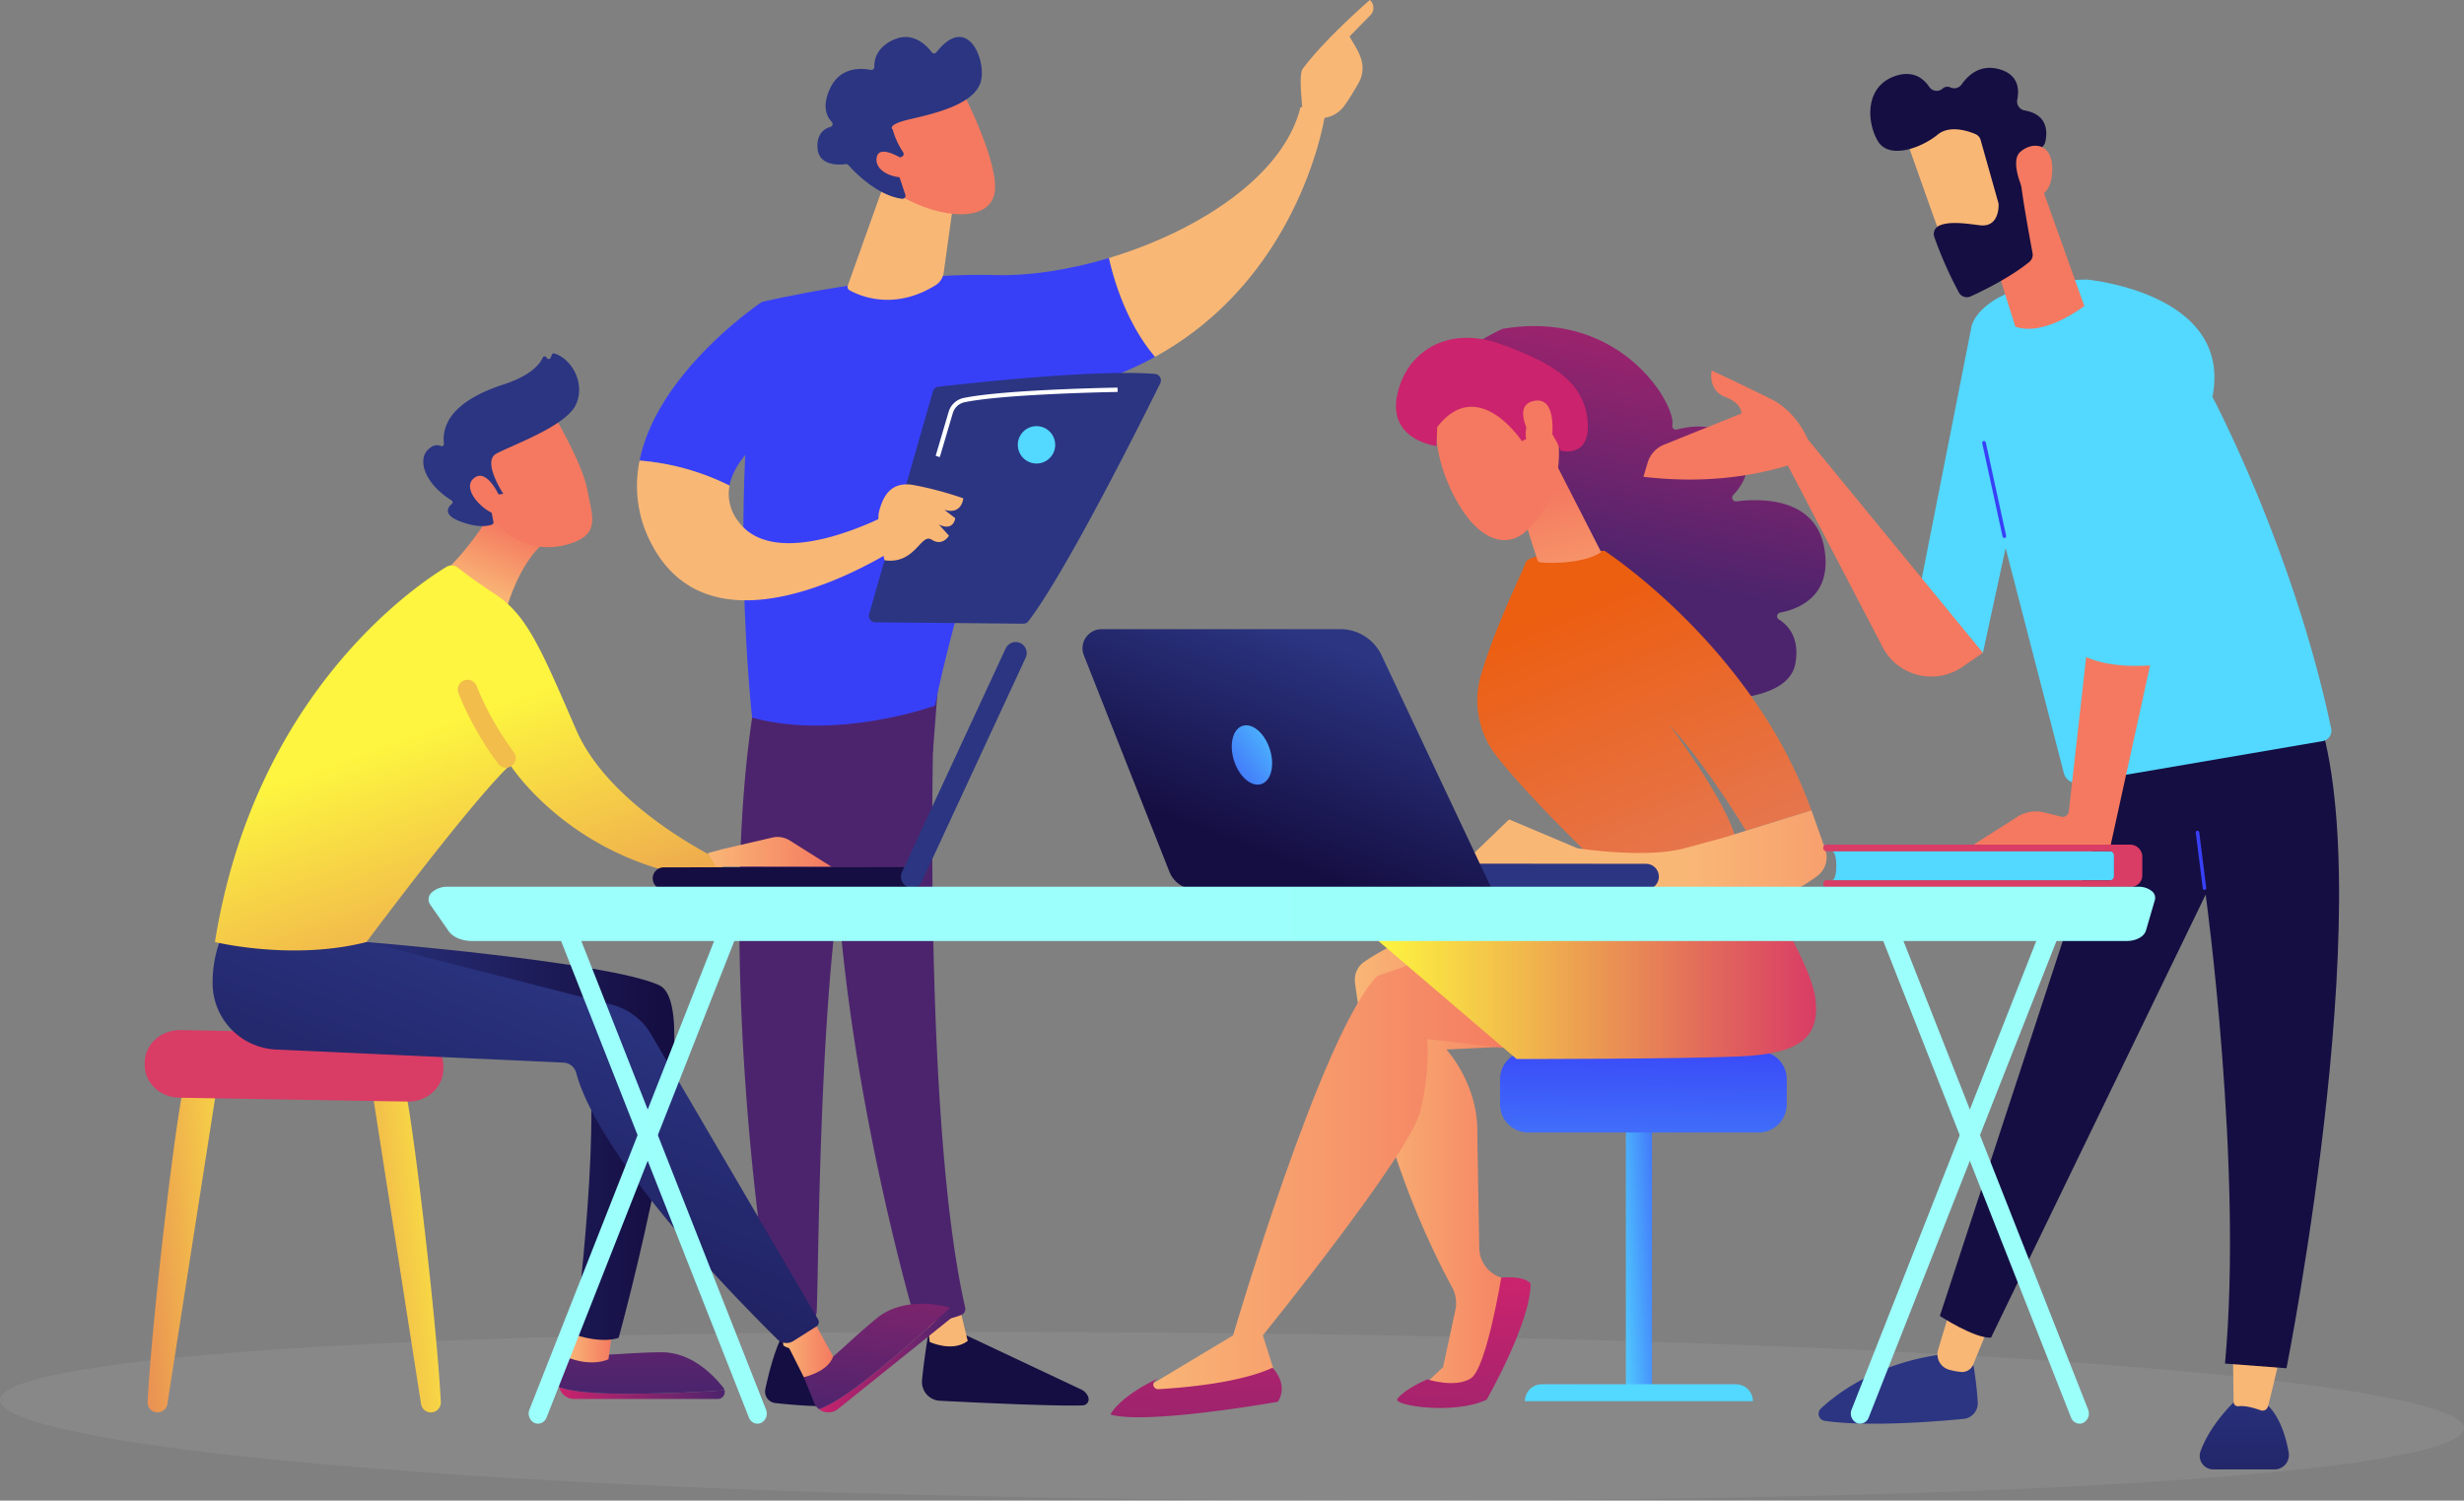 <svg id="team" xmlns="http://www.w3.org/2000/svg" xmlns:xlink="http://www.w3.org/1999/xlink" width="908" height="553" viewBox="0 0 908 553">
  <rect x="0" y="0" width="908" height="553" fill="#808080" stroke="none"/>
  <defs>
    <linearGradient id="linear-gradient" x1="131.184" y1="-0.429" x2="128.346" y2="5.96" gradientUnits="objectBoundingBox">
      <stop offset="0" stop-color="#2b3582"/>
      <stop offset="1" stop-color="#150e42"/>
    </linearGradient>
    <linearGradient id="linear-gradient-2" x1="520.784" y1="0.582" x2="521.792" y2="0.582" gradientUnits="objectBoundingBox">
      <stop offset="0" stop-color="#f9b776"/>
      <stop offset="1" stop-color="#f47960"/>
    </linearGradient>
    <linearGradient id="linear-gradient-3" x1="164.842" y1="0.038" x2="161.825" y2="0.893" gradientUnits="objectBoundingBox">
      <stop offset="0" stop-color="#cb236d"/>
      <stop offset="1" stop-color="#4c246d"/>
    </linearGradient>
    <linearGradient id="linear-gradient-4" x1="325.191" y1="-2.135" x2="318.173" y2="5.429" xlink:href="#linear-gradient"/>
    <linearGradient id="linear-gradient-5" x1="606.102" y1="0.589" x2="607.115" y2="0.589" xlink:href="#linear-gradient-2"/>
    <linearGradient id="linear-gradient-6" x1="110.353" y1="-0.029" x2="108.336" y2="0.813" xlink:href="#linear-gradient-3"/>
    <linearGradient id="linear-gradient-7" x1="46.78" y1="0.005" x2="46.176" y2="2.053" gradientUnits="objectBoundingBox">
      <stop offset="0" stop-color="#53d8ff"/>
      <stop offset="1" stop-color="#3840f7"/>
    </linearGradient>
    <linearGradient id="linear-gradient-8" x1="100.443" y1="0.504" x2="101.437" y2="0.504" xlink:href="#linear-gradient-2"/>
    <linearGradient id="linear-gradient-9" x1="125.288" y1="1.576" x2="127.268" y2="4.261" xlink:href="#linear-gradient-2"/>
    <linearGradient id="linear-gradient-10" x1="722.297" y1="0.706" x2="724.295" y2="-1.075" xlink:href="#linear-gradient-2"/>
    <linearGradient id="linear-gradient-11" x1="119.392" y1="0.045" x2="117.873" y2="5.262" xlink:href="#linear-gradient-7"/>
    <linearGradient id="linear-gradient-12" x1="80.037" y1="0.543" x2="81.039" y2="0.543" xlink:href="#linear-gradient-2"/>
    <linearGradient id="linear-gradient-13" x1="200.241" y1="0.537" x2="201.233" y2="0.537" xlink:href="#linear-gradient-2"/>
    <linearGradient id="linear-gradient-14" x1="-79.596" y1="39.307" x2="-79.92" y2="38.241" xlink:href="#linear-gradient-2"/>
    <linearGradient id="linear-gradient-15" x1="-59.971" y1="29.078" x2="-59.767" y2="30.261" xlink:href="#linear-gradient"/>
    <linearGradient id="linear-gradient-16" x1="-260.034" y1="186.633" x2="-260.981" y2="182.022" xlink:href="#linear-gradient-2"/>
    <linearGradient id="linear-gradient-17" x1="70.434" y1="-0.062" x2="70.948" y2="2.428" xlink:href="#linear-gradient"/>
    <linearGradient id="linear-gradient-18" x1="240.892" y1="0.5" x2="241.892" y2="0.5" xlink:href="#linear-gradient-2"/>
    <linearGradient id="linear-gradient-19" x1="503.561" y1="-0.059" x2="504.16" y2="2.438" xlink:href="#linear-gradient-7"/>
    <linearGradient id="linear-gradient-20" x1="1.731" y1="-0.13" x2="-1.658" y2="1.467" gradientUnits="objectBoundingBox">
      <stop offset="0" stop-color="#fdf53f"/>
      <stop offset="0.664" stop-color="#e57a58"/>
      <stop offset="1" stop-color="#d93c65"/>
    </linearGradient>
    <linearGradient id="linear-gradient-21" x1="1.289" y1="0.127" x2="-2.1" y2="1.724" xlink:href="#linear-gradient-20"/>
    <linearGradient id="linear-gradient-22" x1="0.303" y1="4.451" x2="0.441" y2="1.689" xlink:href="#linear-gradient-20"/>
    <linearGradient id="linear-gradient-23" x1="0" y1="0.499" x2="1" y2="0.499" xlink:href="#linear-gradient-3"/>
    <linearGradient id="linear-gradient-24" x1="0.772" y1="-6.693" x2="0.499" y2="0.843" xlink:href="#linear-gradient-3"/>
    <linearGradient id="linear-gradient-25" x1="0.001" y1="0.5" x2="1" y2="0.5" xlink:href="#linear-gradient-2"/>
    <linearGradient id="linear-gradient-26" x1="0" y1="0.5" x2="1" y2="0.5" xlink:href="#linear-gradient-3"/>
    <linearGradient id="linear-gradient-27" x1="0.733" y1="-1.867" x2="0.423" y2="1.099" xlink:href="#linear-gradient-3"/>
    <linearGradient id="linear-gradient-28" x1="0" y1="0.5" x2="1" y2="0.5" xlink:href="#linear-gradient"/>
    <linearGradient id="linear-gradient-29" x1="0" y1="0.5" x2="1" y2="0.5" xlink:href="#linear-gradient-2"/>
    <linearGradient id="linear-gradient-30" x1="0.708" y1="0.132" x2="0.066" y2="1.227" xlink:href="#linear-gradient"/>
    <linearGradient id="linear-gradient-31" x1="0.367" y1="0.85" x2="0.601" y2="0.282" xlink:href="#linear-gradient-2"/>
    <linearGradient id="linear-gradient-32" x1="0.311" y1="0.465" x2="0.881" y2="1.703" xlink:href="#linear-gradient-20"/>
    <linearGradient id="linear-gradient-33" x1="0" y1="0.5" x2="1" y2="0.5" xlink:href="#linear-gradient-2"/>
    <linearGradient id="linear-gradient-34" x1="65.868" y1="17.376" x2="64.827" y2="18.127" xlink:href="#linear-gradient-2"/>
    <linearGradient id="linear-gradient-35" x1="53.435" y1="13.457" x2="54.204" y2="14.351" xlink:href="#linear-gradient"/>
    <linearGradient id="linear-gradient-36" x1="270.192" y1="58.216" x2="265.911" y2="60.825" xlink:href="#linear-gradient-2"/>
    <linearGradient id="linear-gradient-37" x1="-24.25" y1="-945.21" x2="-25.48" y2="-930.888" xlink:href="#linear-gradient"/>
    <linearGradient id="linear-gradient-38" x1="-143.144" y1="-77.766" x2="-145.77" y2="-76.467" xlink:href="#linear-gradient"/>
    <linearGradient id="linear-gradient-39" x1="-0.281" y1="0.954" x2="1.88" y2="-0.303" xlink:href="#linear-gradient-7"/>
    <linearGradient id="linear-gradient-40" x1="0.51" y1="0.128" x2="0.757" y2="-20.749" xlink:href="#linear-gradient-7"/>
    <linearGradient id="linear-gradient-41" x1="0.341" y1="4.039" x2="0.537" y2="-0.315" xlink:href="#linear-gradient-7"/>
    <linearGradient id="linear-gradient-42" x1="0" y1="0.5" x2="1" y2="0.5" xlink:href="#linear-gradient-2"/>
    <linearGradient id="linear-gradient-43" x1="0.532" y1="0.006" x2="0.327" y2="3.201" xlink:href="#linear-gradient-3"/>
    <linearGradient id="linear-gradient-44" x1="0" y1="0.5" x2="1" y2="0.5" xlink:href="#linear-gradient-2"/>
    <linearGradient id="linear-gradient-45" x1="0" y1="0.5" x2="1" y2="0.5" xlink:href="#linear-gradient-20"/>
    <linearGradient id="linear-gradient-46" x1="0.554" y1="-2.158" x2="0.395" y2="6.277" xlink:href="#linear-gradient-3"/>
    <linearGradient id="linear-gradient-47" x1="0.619" y1="-0.242" x2="0.442" y2="0.664" xlink:href="#linear-gradient-3"/>
    <linearGradient id="linear-gradient-48" x1="0.281" y1="0.171" x2="0.902" y2="1.621" gradientUnits="objectBoundingBox">
      <stop offset="0" stop-color="#ec5e10"/>
      <stop offset="0.664" stop-color="#e57a58"/>
      <stop offset="1" stop-color="#d93c65"/>
    </linearGradient>
    <linearGradient id="linear-gradient-49" x1="0.751" y1="1.908" x2="0.44" y2="0.31" xlink:href="#linear-gradient-2"/>
    <linearGradient id="linear-gradient-50" x1="-75.84" y1="102.178" x2="-74.44" y2="102.931" xlink:href="#linear-gradient-2"/>
    <linearGradient id="linear-gradient-51" x1="-47.894" y1="139.194" x2="-48.23" y2="142.173" xlink:href="#linear-gradient-3"/>
    <linearGradient id="linear-gradient-52" x1="-320.518" y1="330.995" x2="-314.649" y2="333.439" xlink:href="#linear-gradient-2"/>
    <linearGradient id="linear-gradient-53" x1="0.623" y1="0.5" x2="1.623" y2="0.5" xlink:href="#linear-gradient-2"/>
    <linearGradient id="linear-gradient-54" x1="0.23" y1="21.859" x2="-0.51" y2="24.298" xlink:href="#linear-gradient"/>
    <linearGradient id="linear-gradient-55" x1="0.733" y1="0.134" x2="0.333" y2="0.8" xlink:href="#linear-gradient"/>
    <linearGradient id="linear-gradient-56" x1="1.284" y1="-0.304" x2="-0.557" y2="1.583" xlink:href="#linear-gradient-7"/>
    <linearGradient id="linear-gradient-57" x1="-282.308" y1="4.476" x2="-282.293" y2="8.122" xlink:href="#linear-gradient"/>
    <linearGradient id="linear-gradient-58" x1="-890.883" y1="1.164" x2="-891.145" y2="-0.581" xlink:href="#linear-gradient-2"/>
    <linearGradient id="linear-gradient-59" x1="-511.652" y1="3.705" x2="-511.625" y2="7.138" xlink:href="#linear-gradient"/>
    <linearGradient id="linear-gradient-60" x1="-1003.39" y1="1.129" x2="-1003.676" y2="-0.791" xlink:href="#linear-gradient-2"/>
    <linearGradient id="linear-gradient-61" x1="-113.991" y1="0.5" x2="-112.991" y2="0.5" xlink:href="#linear-gradient"/>
    <linearGradient id="linear-gradient-62" x1="-4347.528" y1="2.37" x2="-4346.146" y2="1.879" xlink:href="#linear-gradient-7"/>
    <linearGradient id="linear-gradient-63" x1="-107.371" y1="0.161" x2="-107.963" y2="1.632" xlink:href="#linear-gradient-7"/>
    <linearGradient id="linear-gradient-64" x1="-1882.461" y1="0.866" x2="-1878.78" y2="1.84" xlink:href="#linear-gradient-7"/>
    <linearGradient id="linear-gradient-65" x1="-249.454" y1="0.5" x2="-248.454" y2="0.5" xlink:href="#linear-gradient-2"/>
    <linearGradient id="linear-gradient-66" x1="-132.123" y1="0.5" x2="-131.123" y2="0.5" xlink:href="#linear-gradient-2"/>
    <linearGradient id="linear-gradient-67" x1="-494.417" y1="1.029" x2="-493.128" y2="0.222" xlink:href="#linear-gradient-2"/>
    <linearGradient id="linear-gradient-68" x1="-402.94" y1="0.175" x2="-404.257" y2="1.493" xlink:href="#linear-gradient-2"/>
    <linearGradient id="linear-gradient-69" x1="-256.512" y1="0.5" x2="-255.513" y2="0.5" xlink:href="#linear-gradient"/>
    <linearGradient id="linear-gradient-70" x1="-1253.393" y1="2.763" x2="-1250.131" y2="0.44" xlink:href="#linear-gradient-2"/>
    <linearGradient id="linear-gradient-71" x1="-341.711" y1="0.722" x2="-342.222" y2="1.519" xlink:href="#linear-gradient-7"/>
    <linearGradient id="linear-gradient-72" y1="0.5" x2="1" y2="0.5" gradientUnits="objectBoundingBox">
      <stop offset="0" stop-color="#9cfffb"/>
      <stop offset="1" stop-color="#9bfffa"/>
    </linearGradient>
    <linearGradient id="linear-gradient-73" x1="0" y1="0.5" x2="1" y2="0.5" xlink:href="#linear-gradient-72"/>
    <linearGradient id="linear-gradient-76" x1="-159.471" y1="-0.33" x2="-160.344" y2="5.154" xlink:href="#linear-gradient-7"/>
    <linearGradient id="linear-gradient-77" x1="-117.977" y1="4.299" x2="-117.981" y2="2.583" xlink:href="#linear-gradient-20"/>
    <linearGradient id="linear-gradient-78" x1="0" y1="0.501" x2="1" y2="0.501" xlink:href="#linear-gradient-72"/>
  </defs>
  <path id="Path_837" data-name="Path 837" d="M1239.178,648.005c621.145,3.526,676.636,62.757,94.872,62.052S618.034,644.48,1239.178,648.005Z" transform="translate(-831.465 -157.063)" fill="#ebebeb" opacity="0.08"/>
  <g id="Group_276" data-name="Group 276" transform="translate(234.742)">
    <path id="Path_758" data-name="Path 758" d="M342.666,692.05s-1.906,10.2-2.884,20.313a6.953,6.953,0,0,0,6.6,7.609c13.472.689,42.276,2.051,52.624,1.7a2.265,2.265,0,0,0,2.019-3.092h0a5.027,5.027,0,0,0-2.563-2.755l-47.4-22.331Z" transform="translate(-234.745 -203.756)" fill="url(#linear-gradient)"/>
    <path id="Path_759" data-name="Path 759" d="M340.69,688.962l1.33,12.239s8.3,3.957,14.033-.352L352.737,687.2Z" transform="translate(-234.179 -206.675)" fill="url(#linear-gradient-2)"/>
    <path id="Path_760" data-name="Path 760" d="M357.011,544.962c-.657,3.188-4.886,159.283,11.134,229.4a2.4,2.4,0,0,1-1.426,2.755,41.262,41.262,0,0,1-13.617,2.627,4.106,4.106,0,0,1-4.037-2.98c-4.614-16.276-26.7-97.832-28.931-175.543-2.5-86.843.032-2.964.032-2.964l2.467-53.65Z" transform="translate(-247.216 -292.509)" fill="url(#linear-gradient-3)"/>
    <path id="Path_761" data-name="Path 761" d="M309.587,695.06s-2.916,5.126-5.831,18.823a4.254,4.254,0,0,0,3.7,5.126c4.437.481,11.294,1.105,16.773,1.121a4.251,4.251,0,0,0,4.245-4.694c-.561-5.014-2.371-13.232-8.17-19.688Z" transform="translate(-256.47 -201.944)" fill="url(#linear-gradient-4)"/>
    <path id="Path_762" data-name="Path 762" d="M305.88,685.449l3.22,18.519s3.332,2.531,9.98.785l-1.426-19.912Z" transform="translate(-255.133 -208.096)" fill="url(#linear-gradient-5)"/>
    <path id="Path_763" data-name="Path 763" d="M303.734,550.434c-14.434,82.245,1.025,203.609,6.392,227.383a3.7,3.7,0,0,0,2.964,2.835,25,25,0,0,0,10.685-.32,3.368,3.368,0,0,0,2.467-3.092c.929-19.175.7-136.936,13.873-183.345a10.668,10.668,0,0,1,4.133-5.8l24.846-17.317,2.163-28.339Z" transform="translate(-260.036 -293.815)" fill="url(#linear-gradient-6)"/>
    <g id="Group_271" data-name="Group 271" transform="translate(39.182 39.119)">
      <path id="Path_764" data-name="Path 764" d="M391.621,452.886c-40.9-1.073-86.138,9.916-86.138,9.916-12.864,71.031-3.588,153.18-3.588,153.18,31.591,8.6,67.427-4.437,67.427-4.437,5.543-29.684,30.9-113.131,30.9-113.131,20.008-2.291,36.525-7.9,50.157-15.395-10.22-12.079-14.962-27.394-16.981-36.429C418.9,450.947,404.245,453.222,391.621,452.886Z" transform="translate(-298.661 -390.632)" fill="url(#linear-gradient-7)"/>
      <path id="Path_765" data-name="Path 765" d="M462.387,414.816a7.841,7.841,0,0,0-9.083-2.643c-6.264,25.375-38.015,45.688-70.534,55.444,2.034,9.035,6.76,24.334,16.981,36.429C453.865,474.3,462.387,414.816,462.387,414.816Z" transform="translate(-248.031 -411.659)" fill="url(#linear-gradient-8)"/>
    </g>
    <g id="Group_272" data-name="Group 272" transform="translate(244.573)">
      <path id="Path_766" data-name="Path 766" d="M434.862,430.749c.4,1.346-4.486,3.332-7.289-2.163-.08-2.627-1.554-13.857.032-15.972,8.442-11.294,24.75-25.375,24.75-25.375a3.849,3.849,0,0,1,.432,5.35l-7.914,8.09c1.618,2.98,3.588,5.495,4.485,9.1a10.957,10.957,0,0,1-1.169,8.074c-1.394,2.467-3.316,5.671-5.11,8.186A10.961,10.961,0,0,1,434.862,430.749Z" transform="translate(-426.873 -387.24)" fill="url(#linear-gradient-9)"/>
      <path id="Path_767" data-name="Path 767" d="M439.5,398.91l-7.209,5.991-2.307,6.007,6.312,7.129s2.259-11.951,3.877-14.53S440.969,399.679,439.5,398.91Z" transform="translate(-425.003 -380.215)" fill="url(#linear-gradient-10)"/>
    </g>
    <path id="Path_768" data-name="Path 768" d="M335.162,496.471,319.847,456.71s-38.447,25.6-45.047,58.44a90.571,90.571,0,0,1,33.129,9.211C310.908,508.87,335.162,496.471,335.162,496.471Z" transform="translate(-273.842 -345.422)" fill="url(#linear-gradient-11)"/>
    <path id="Path_769" data-name="Path 769" d="M368.554,512.087s-43.125,23.837-57.4,3a16.316,16.316,0,0,1-2.868-12.672A90.249,90.249,0,0,0,275.16,493.2a45.419,45.419,0,0,0,4.646,31.19c24.91,46.617,94.324-1.666,94.324-1.666Z" transform="translate(-274.202 -323.456)" fill="url(#linear-gradient-12)"/>
    <path id="Path_770" data-name="Path 770" d="M336.087,429.55,322.71,467.068a1.343,1.343,0,0,0,.609,1.634c3.524,2,16.26,7.785,31.751-1.826a6.353,6.353,0,0,0,2.98-4.534l4.518-32.536Z" transform="translate(-245.05 -361.771)" fill="url(#linear-gradient-13)"/>
    <g id="Group_273" data-name="Group 273" transform="translate(66.482 13.628)">
      <path id="Path_771" data-name="Path 771" d="M361.479,407.96S375.512,435,373.574,445.846s-19.64,9.9-35.019.929L328.03,417.62Z" transform="translate(-308.281 -388.396)" fill="url(#linear-gradient-14)"/>
      <path id="Path_772" data-name="Path 772" d="M346.809,439.87a1.114,1.114,0,0,0,.5-1.618,29.248,29.248,0,0,1-3.893-8.474s-2.547-1.666,6.568-3.765c9.131-2.1,22.748-5.351,25.679-13.072,2.851-7.529-4.277-26.609-16.084-11.582a1.114,1.114,0,0,1-1.762,0c-1.89-2.515-6.872-7.721-13.873-4.662-6.568,2.867-7.337,7.657-7.273,10.06a1.116,1.116,0,0,1-1.314,1.121c-3.3-.657-11.214-1.282-14.994,6.824-3.108,6.664-1.169,10.477.625,12.351a1.1,1.1,0,0,1-.5,1.826c-2.179.641-5,2.451-4.774,7.545.32,7.033,8.186,6.488,10.429,6.184a1.107,1.107,0,0,1,.977.352c1.906,2.147,10.461,11.246,19.8,12.415a1.119,1.119,0,0,0,1.185-1.474L344.165,442.1a1.122,1.122,0,0,1,.609-1.378Z" transform="translate(-315.702 -395.747)" fill="url(#linear-gradient-15)"/>
      <path id="Path_773" data-name="Path 773" d="M340.237,425.668s-10.108-7.081-10.909-1.2,9.083,8.6,14.017,6.456Z" transform="translate(-307.528 -379.864)" fill="url(#linear-gradient-16)"/>
    </g>
    <g id="Group_275" data-name="Group 275" transform="translate(85.449 137.432)">
      <g id="Group_274" data-name="Group 274">
        <path id="Path_774" data-name="Path 774" d="M327.635,561.891l23.485-82.036a2.4,2.4,0,0,1,2.019-1.73c4.261-.5,16.6-1.89,30.838-3.092,17.157-1.458,37.069-2.627,48.972-1.634a2.4,2.4,0,0,1,1.954,3.46c-6.776,13.7-34.618,69.4-48.555,87.643a2.361,2.361,0,0,1-1.938.945l-54.5-.513A2.385,2.385,0,0,1,327.635,561.891Z" transform="translate(-327.542 -473.03)" fill="url(#linear-gradient-17)"/>
        <path id="Path_775" data-name="Path 775" d="M331.991,526.64s-3.268-13.456-1.954-18.23,3.877-10.909,12.4-9.548a124.878,124.878,0,0,1,18.583,4.95s-.513,6.216-6.985,4.213l4.021,3.108s-.577,4.982-6.039,2.323l3.733,4.117s-2.355,4.085-6.376,1.474C345.352,516.42,343.413,528.258,331.991,526.64Z" transform="translate(-326.228 -457.595)" fill="url(#linear-gradient-18)"/>
      </g>
      <path id="Path_776" data-name="Path 776" d="M361.8,492.158a6.888,6.888,0,1,0,6.888-6.888A6.888,6.888,0,0,0,361.8,492.158Z" transform="translate(-306.92 -465.661)" fill="url(#linear-gradient-19)"/>
      <path id="Path_777" data-name="Path 777" d="M344.438,502.009l-1.538-.449,4.79-16.228a7.285,7.285,0,0,1,5.479-5.094c15.155-3.156,56.341-3.829,56.758-3.829l.032,1.6c-.417,0-41.459.673-56.453,3.8a5.72,5.72,0,0,0-4.277,3.989Z" transform="translate(-318.297 -470.995)" fill="#fff"/>
    </g>
  </g>
  <g id="Group_277" data-name="Group 277" transform="translate(53.332 379.615)">
    <path id="Path_778" data-name="Path 778" d="M175.639,635.73c-2.5,3.7-12.463,87.611-14.017,118.593a3.66,3.66,0,0,0,3.668,3.845h0a3.654,3.654,0,0,0,3.62-3.108l18.2-116.655Z" transform="translate(-160.564 -617.273)" fill="url(#linear-gradient-20)"/>
    <path id="Path_779" data-name="Path 779" d="M224.63,635.73c2.5,3.7,12.463,87.611,14.017,118.593a3.66,3.66,0,0,1-3.668,3.845h0a3.654,3.654,0,0,1-3.62-3.108l-18.2-116.655Z" transform="translate(-129.537 -617.273)" fill="url(#linear-gradient-21)"/>
    <path id="Path_780" data-name="Path 780" d="M160.976,636.113l-.016.913c-.064,6.584,5.607,11.983,12.7,12.095l84.151,1.426c7,.112,12.832-4.934,13.168-11.422l.048-.833c.352-6.76-5.383-12.447-12.688-12.575l-84.183-1.506C166.968,624.083,161.04,629.433,160.976,636.113Z" transform="translate(-160.96 -624.209)" fill="url(#linear-gradient-22)"/>
  </g>
  <g id="Group_281" data-name="Group 281" transform="translate(78.336 130.243)">
    <g id="Group_278" data-name="Group 278" transform="translate(127.582 368.093)">
      <path id="Path_781" data-name="Path 781" d="M280.842,708.781c-14.962,0-21.578-1.281-24.542-2.451a5.67,5.67,0,0,0,5.527,4.389H314.74a2.58,2.58,0,0,0,2.483-3.252C311.2,707.948,298.384,708.781,280.842,708.781Z" transform="translate(-256.154 -693.496)" fill="url(#linear-gradient-23)"/>
      <path id="Path_782" data-name="Path 782" d="M317.293,712.29a2.325,2.325,0,0,0-.433-.9c-4.037-5.142-12.127-13.232-23.148-13.072-16.132.224-21.755,1.97-34.3.1l-2.964,9.8a5.714,5.714,0,0,0-.1,2.932c2.964,1.169,9.58,2.451,24.542,2.451C298.438,713.6,311.254,712.771,317.293,712.29Z" transform="translate(-256.209 -698.318)" fill="url(#linear-gradient-24)"/>
    </g>
    <path id="Path_783" data-name="Path 783" d="M261.836,691.78,258.2,704.131s8.042,3.668,15.122.721l1.394-10.7Z" transform="translate(-127.429 -334.161)" fill="url(#linear-gradient-25)"/>
    <g id="Group_279" data-name="Group 279" transform="translate(217.886 350.232)">
      <path id="Path_784" data-name="Path 784" d="M336.7,711.945c-11.662,9.371-17.622,12.511-20.649,13.456a5.68,5.68,0,0,0,7.049-.048l41.25-33.145a2.553,2.553,0,0,0-.1-4.069C359.848,692.289,350.38,700.956,336.7,711.945Z" transform="translate(-310.491 -686.584)" fill="url(#linear-gradient-26)"/>
      <path id="Path_785" data-name="Path 785" d="M366.342,688.725a2.343,2.343,0,0,0-.9-.433c-6.344-1.474-17.7-2.659-26.192,4.357-12.431,10.285-15.731,15.171-26.673,21.563l3.813,9.468A5.582,5.582,0,0,0,318.139,726c3.044-.945,9-4.1,20.649-13.456C352.469,701.54,361.936,692.874,366.342,688.725Z" transform="translate(-312.58 -687.168)" fill="url(#linear-gradient-27)"/>
    </g>
    <path id="Path_786" data-name="Path 786" d="M218.463,603.95s89.55,7.3,107.924,15.956-14.994,129.855-14.994,129.855-5,2.4-16.132-1.057c0,0,11.406-89.454,2.916-108.837L201.21,624.007Z" transform="translate(-161.734 -387.031)" fill="url(#linear-gradient-28)"/>
    <path id="Path_787" data-name="Path 787" d="M307.02,695.406c.833.753,8.891,17.029,8.891,17.029s8.987-1.938,10.813-7.625l-8.074-14.69Z" transform="translate(-98.041 -335.16)" fill="url(#linear-gradient-29)"/>
    <path id="Path_788" data-name="Path 788" d="M179.375,603.48a45.446,45.446,0,0,0-2.8,16.356,24.538,24.538,0,0,0,23.437,24.013l105.874,4.822a5.074,5.074,0,0,1,4.694,3.813c2.483,9.628,14.642,39.168,74.091,98.136a4.775,4.775,0,0,0,5.927.641l8.458-5.351a1.954,1.954,0,0,0,.641-2.627L338.049,638.018a23.846,23.846,0,0,0-14.5-10.749L233.313,604.2Z" transform="translate(-176.568 -387.314)" fill="url(#linear-gradient-30)"/>
    <path id="Path_789" data-name="Path 789" d="M252.048,500.84S240.706,520.9,229.14,530.6l23.9,13.328s5.383-21.226,17.686-27.442Z" transform="translate(-144.922 -449.1)" fill="url(#linear-gradient-31)"/>
    <path id="Path_790" data-name="Path 790" d="M177.11,656.1s28.579,6.969,55.86,0c0,0,38.175-51.311,52.945-65.28,0,0,23.549,37.166,75.981,42.436l2.932-6.536s-41.747-19.24-54.595-48.812-18.006-42.18-29.7-49.885c-7.273-4.806-11.646-8.09-13.889-9.884a3.743,3.743,0,0,0-4.277-.272C249.951,525.442,191.576,565.427,177.11,656.1Z" transform="translate(-176.242 -439.179)" fill="url(#linear-gradient-32)"/>
    <path id="Path_791" data-name="Path 791" d="M250.727,575.96a3.571,3.571,0,0,1-2.851-1.41,115.275,115.275,0,0,1-14.626-25.936,3.6,3.6,0,1,1,6.712-2.579,110.263,110.263,0,0,0,13.617,24.142,3.581,3.581,0,0,1-.673,5.03A3.527,3.527,0,0,1,250.727,575.96Z" transform="translate(-142.591 -423.281)" fill="#f2bd4a"/>
    <path id="Path_792" data-name="Path 792" d="M290.5,585.709l5.9-1.57,17.926-4.149a8.352,8.352,0,0,1,6.3,1.057l15.411,9.692-42.548-.064Z" transform="translate(-107.985 -401.582)" fill="url(#linear-gradient-33)"/>
    <g id="Group_280" data-name="Group 280" transform="translate(77.641)">
      <path id="Path_793" data-name="Path 793" d="M266.74,482.07s11.022,18.326,12.928,28.451,4.982,16.452-6.536,20.057-22.235-.961-28.964-10.413c0,0-10.493-14.546-9.452-21.21C235.775,492.306,266.74,482.07,266.74,482.07Z" transform="translate(-219.249 -460.399)" fill="url(#linear-gradient-34)"/>
      <path id="Path_794" data-name="Path 794" d="M253.03,520.474l1.49-.192s-7.8-11.79-2.691-14.722,25.92-10.108,29.524-18.294c3.476-7.9-1.73-16.821-8.01-18.7a.8.8,0,0,0-.961.513l-.368.993a.8.8,0,0,1-1.49.048h0a.8.8,0,0,0-1.458-.032c-1.105,2.451-4.453,6.648-14.466,9.9-14.193,4.6-23.052,11.758-21.963,21.851a.807.807,0,0,1-1.153.817c-1.153-.513-2.916-.593-4.966,1.634-3.556,3.893-.769,12.383,8.939,18.406a.792.792,0,0,1,.128,1.282c-1.458,1.25-3.492,4.021,3.076,6.488,6.712,2.531,10.381,1.666,11.742,1.121a.8.8,0,0,0,.5-.913l-1.73-8.843a.806.806,0,0,1,.689-.961Z" transform="translate(-225.034 -468.542)" fill="url(#linear-gradient-35)"/>
      <path id="Path_795" data-name="Path 795" d="M247.173,505.357s-4.87-11.983-9.964-7.77c-5.11,4.213,4.726,13.537,9.259,13.408Z" transform="translate(-218.569 -451.598)" fill="url(#linear-gradient-36)"/>
    </g>
  </g>
  <g id="Group_284" data-name="Group 284" transform="translate(240.554 236.569)">
    <g id="Group_282" data-name="Group 282" transform="translate(0 82.974)">
      <path id="Path_796" data-name="Path 796" d="M281.691,594.928h.208l90.9-.1a4.075,4.075,0,0,0,4.069-4.069,4.031,4.031,0,0,0-4.069-4.053l-90.9.1a4.063,4.063,0,0,0-.208,8.122Z" transform="translate(-277.83 -586.709)" fill="url(#linear-gradient-37)"/>
    </g>
    <g id="Group_283" data-name="Group 283" transform="translate(91.445)">
      <path id="Path_797" data-name="Path 797" d="M373.627,537.086l-.1.192-38.239,82.453a4.06,4.06,0,1,0,7.369,3.412L380.9,540.69a4.06,4.06,0,0,0-7.273-3.6Z" transform="translate(-334.913 -534.914)" fill="url(#linear-gradient-38)"/>
    </g>
  </g>
  <g id="Group_290" data-name="Group 290" transform="translate(398.911 120.164)">
    <g id="Group_285" data-name="Group 285" transform="translate(153.865 267.223)">
      <rect id="Rectangle_44" data-name="Rectangle 44" width="9.596" height="103.743" transform="translate(46.377 23.244)" fill="url(#linear-gradient-39)"/>
      <path id="Path_798" data-name="Path 798" d="M562.473,711.928H478.45a6.256,6.256,0,0,1,6.248-6.248h71.528a6.256,6.256,0,0,1,6.248,6.248Z" transform="translate(-469.287 -582.938)" fill="url(#linear-gradient-40)"/>
      <path id="Path_799" data-name="Path 799" d="M578.379,648.7a10.351,10.351,0,0,1-10.317,10.317H483.047A10.351,10.351,0,0,1,472.73,648.7v-9.323a10.351,10.351,0,0,1,10.317-10.317h85.016a10.351,10.351,0,0,1,10.317,10.317Z" transform="translate(-472.73 -629.06)" fill="url(#linear-gradient-41)"/>
    </g>
    <g id="Group_286" data-name="Group 286" transform="translate(10.313 201.799)">
      <path id="Path_800" data-name="Path 800" d="M473.185,600.38s-14.257,2.211-30.277,12.928a8,8,0,0,0-3.524,7.641c1.922,15.2,9.8,64.415,35.836,112.474a12.032,12.032,0,0,1,1.153,8.3l-4.518,21.034-8.378,7.866h21.594l14.386-38.912-6.151-1.938a11.616,11.616,0,0,1-8.122-10.893l-.721-41.747c.609-18.6-11.406-31.431-11.406-31.431l34.49-1.682Z" transform="translate(-349.289 -580.9)" fill="url(#linear-gradient-42)"/>
      <path id="Path_801" data-name="Path 801" d="M449.174,725.84c-1.97,2.579,21.162,5.975,32.856.337,0,0,16.2-28.195,16.2-42.708,0,0-1.282-2.964-10.8-2.291,0,0-5.447,33.369-11.182,37.117-5.751,3.733-16.068.385-16.068.385S452.074,722.027,449.174,725.84Z" transform="translate(-343.429 -532.323)" fill="url(#linear-gradient-43)"/>
      <path id="Path_802" data-name="Path 802" d="M533.256,644.286c-.176-.32-37.133-4.437-37.133-4.437s1.2,11.23-2.563,26.7c-3.781,15.459-58.023,82.469-58.023,82.469l5.687,18.038c-17.59,6.12-34.891,7.113-51.9,3.124l35.243-21.146s32.984-112.426,53.2-132.482L514.8,603.74Z" transform="translate(-379.388 -578.877)" fill="url(#linear-gradient-44)"/>
      <path id="Path_803" data-name="Path 803" d="M582.747,588.22s21.29,31.655,23.036,46.1-5.831,20.313-28.163,21.274-81.956.945-81.956.945L444.77,613.05s37.085-13.232,46.729-16.981C501.127,592.337,582.747,588.22,582.747,588.22Z" transform="translate(-346.009 -588.22)" fill="url(#linear-gradient-45)"/>
      <path id="Path_804" data-name="Path 804" d="M442.809,701.89s6.12,5.927,1.986,12.527c0,0-48.507,8.6-61.676,4.694,0,0,2.739-6.248,17.557-13.344l-1.089.833a1.767,1.767,0,0,0,1.169,3.172C410.53,709.227,430.746,707.433,442.809,701.89Z" transform="translate(-383.12 -519.795)" fill="url(#linear-gradient-46)"/>
    </g>
    <g id="Group_288" data-name="Group 288" transform="translate(115.503)">
      <path id="Path_805" data-name="Path 805" d="M479.084,463.259c43.509-7.4,64,28.1,62.509,35.548a1.373,1.373,0,0,0,1.714,1.57c5-1.346,16.036-3.044,22.876,5.527,6.039,7.561,1.522,14.706-2.147,18.631a1.376,1.376,0,0,0,1.153,2.323c9.179-1.153,29.14-1.442,32.408,17.253,3.044,17.429-9.083,22.347-16.292,23.741a1.363,1.363,0,0,0-.448,2.5c3.588,2.275,7.753,6.984,6.071,16.276-2.627,14.562-31.174,13.36-34.506,13.184a1.5,1.5,0,0,1-.593-.176l-45.72-26.08a1.389,1.389,0,0,1-.673-.961l-9.275-53.313a1.358,1.358,0,0,1,.368-1.185l-29.812-42.068C455.9,474.441,478.572,463.339,479.084,463.259Z" transform="translate(-439.745 -462.25)" fill="url(#linear-gradient-47)"/>
      <path id="Path_806" data-name="Path 806" d="M511.489,628.725s-24.782-23.6-36.989-39.232a33.2,33.2,0,0,1-5.623-29.861c5.575-18.775,15.475-38.207,16.372-41.235,1.378-4.63,29.172-4.437,29.172-4.437s54.691,35.5,76.189,95.621l-24.142,7.513s-14.273-23.965-28.387-39.184c0,0,24.414,32.247,25.279,45.464Z" transform="translate(-437.516 -431.123)" fill="url(#linear-gradient-48)"/>
      <path id="Path_807" data-name="Path 807" d="M476.49,505.49c.288.961,7.545,25.007,8.106,25.519.561.5,15.907,1.33,23.132-3.6l-17.91-35.035Z" transform="translate(-432.105 -444.119)" fill="url(#linear-gradient-49)"/>
      <g id="Group_287" data-name="Group 287" transform="translate(0 4.324)">
        <path id="Path_808" data-name="Path 808" d="M458.562,484.644s-3.508,13.777,6.2,32.312c9.692,18.535,20.681,18.5,26.689,12.575s13.408-16,11.646-33.913C501.334,477.691,463.624,467.1,458.562,484.644Z" transform="translate(-443.269 -458.499)" fill="url(#linear-gradient-50)"/>
        <path id="Path_809" data-name="Path 809" d="M495.187,503.029s-16.1-24.606-31.19-5.238l-.272,7.049s-17.67-2.1-14.578-18.31,18.374-26.336,38.047-19.32,30.95,14.225,32.215,28.323-9.948,11.005-9.948,11.005-3.652-9.932-8.859-10.957-3.845,6.712-3.845,6.712Z" transform="translate(-448.783 -464.949)" fill="url(#linear-gradient-51)"/>
        <path id="Path_810" data-name="Path 810" d="M481.691,494.026s-8.346-12.591.208-14.482c8.555-1.874,7.225,12.271,6.3,17.509Z" transform="translate(-431.17 -456.266)" fill="url(#linear-gradient-52)"/>
      </g>
      <path id="Path_811" data-name="Path 811" d="M463.44,594.556,481.654,577l25.2,10.637s25.087,3.893,39.44,0l14.354-3.893,32.44-10.092,5.094,14.4a8.663,8.663,0,0,1-3.172,9.964,58.909,58.909,0,0,1-8.186,5.11c-4.277,1.874-105.3-1.3-105.3-1.3Z" transform="translate(-439.961 -395.192)" fill="url(#linear-gradient-53)"/>
    </g>
    <g id="Group_289" data-name="Group 289" transform="translate(0 111.704)">
      <path id="Path_812" data-name="Path 812" d="M548.025,595.454h-.24l-105.649-.112a4.726,4.726,0,1,1,.016-9.452L547.8,586a4.729,4.729,0,0,1,.224,9.452Z" transform="translate(-340.126 -499.528)" fill="url(#linear-gradient-54)"/>
      <path id="Path_813" data-name="Path 813" d="M383.711,531.98h88a16.789,16.789,0,0,1,15.171,9.612l40.674,86.25H418.2a10.215,10.215,0,0,1-9.484-6.44l-31.543-79.81A7.037,7.037,0,0,1,383.711,531.98Z" transform="translate(-376.682 -531.98)" fill="url(#linear-gradient-55)"/>
      <path id="Path_814" data-name="Path 814" d="M425.043,562.9c1.906,5.927.5,11.678-3.14,12.848s-8.138-2.675-10.044-8.6-.5-11.678,3.14-12.848S423.137,556.974,425.043,562.9Z" transform="translate(-356.018 -518.671)" fill="url(#linear-gradient-56)"/>
    </g>
  </g>
  <g id="Group_294" data-name="Group 294" transform="translate(605.609 25.005)">
    <g id="Group_291" data-name="Group 291" transform="translate(64.549 231.438)">
      <path id="Path_815" data-name="Path 815" d="M603.108,703.136a130.415,130.415,0,0,1,1.554,13.472,5.794,5.794,0,0,1-5.222,6.12c-10.813,1.041-35.435,2.98-51.151.721a2.634,2.634,0,0,1-1.442-4.534c6.488-6.039,22.139-17.782,47.9-20.345Z" transform="translate(-546.004 -456.273)" fill="url(#linear-gradient-57)"/>
      <path id="Path_816" data-name="Path 816" d="M592.014,694.923l-5.463,13.408a4.455,4.455,0,0,1-4.582,2.771,24.872,24.872,0,0,1-4.469-.865,5.87,5.87,0,0,1-3.909-7.289l4.133-13.809Z" transform="translate(-529.543 -461.95)" fill="url(#linear-gradient-58)"/>
      <path id="Path_817" data-name="Path 817" d="M649.179,708.08s-10.941,9.163-15.219,20.906a5,5,0,0,0,4.742,6.632h22.524a5.313,5.313,0,0,0,5.254-6.216C665.07,721.3,660.921,708.112,649.179,708.08Z" transform="translate(-493.234 -450.549)" fill="url(#linear-gradient-59)"/>
      <path id="Path_818" data-name="Path 818" d="M658.128,701.266s-2.211,9.788-3.909,16.26a2.064,2.064,0,0,1-2.707,1.41c-3.412-1.217-6.183-1.762-8.2-1.49a1.6,1.6,0,0,1-1.762-1.586l-.208-16.26Z" transform="translate(-488.615 -455.653)" fill="url(#linear-gradient-60)"/>
      <path id="Path_819" data-name="Path 819" d="M640.493,572.679,573.9,775.824s12.768,8.362,18.855,8.01l79.1-163.272s13.841,100.6,7.129,172.82l22.652,1.73s36.845-184.578,8.939-247.791Z" transform="translate(-529.211 -547.32)" fill="url(#linear-gradient-61)"/>
      <path id="Path_820" data-name="Path 820" d="M635.992,600.138h.08a.647.647,0,0,0,.561-.721l-2.579-20.505a.659.659,0,0,0-.721-.561.647.647,0,0,0-.561.721l2.579,20.505A.654.654,0,0,0,635.992,600.138Z" transform="translate(-493.776 -528.642)" fill="url(#linear-gradient-62)"/>
    </g>
    <path id="Path_821" data-name="Path 821" d="M632.035,451.55s53.954,4.79,46.329,43.237c0,0,29.829,56.133,43.766,122.246a3.889,3.889,0,0,1-3.156,4.614L629.12,637.025a4.82,4.82,0,0,1-5.495-3.556L602.159,550.5,593.8,589.078l-26.577-6.92L589.6,468.8C589.583,468.8,592.707,452.255,632.035,451.55Z" transform="translate(-468.683 -373.532)" fill="url(#linear-gradient-63)"/>
    <path id="Path_822" data-name="Path 822" d="M591.81,524.43a.443.443,0,0,0,.144-.016.665.665,0,0,0,.513-.8l-7.5-34.394a.672.672,0,0,0-1.314.288l7.5,34.394A.68.68,0,0,0,591.81,524.43Z" transform="translate(-458.799 -351.176)" fill="url(#linear-gradient-64)"/>
    <path id="Path_823" data-name="Path 823" d="M599.113,597.12a12.805,12.805,0,0,1,9.275-1.2l6.248,1.554a2.265,2.265,0,0,0,2.8-1.938l6.472-57.575c8.09,3.845,19.752,3.38,23.613,3.108l-14.882,67.875H580.53Z" transform="translate(-460.671 -321.517)" fill="url(#linear-gradient-65)"/>
    <path id="Path_824" data-name="Path 824" d="M505.71,511.632l1.57-5.238a10.365,10.365,0,0,1,6.055-6.616l28.483-11.454s.433-3.652-6.023-6.135-4.934-9.708-4.934-9.708,8.811,4.021,21.707,10.4c7.369,3.652,11.518,10.076,13.713,14.93L630.823,576.5l-7.577,5.206a20.242,20.242,0,0,1-29.332-7.193l-34.971-67.042C541.386,512.721,523.62,513.73,505.71,511.632Z" transform="translate(-505.71 -360.933)" fill="url(#linear-gradient-66)"/>
    <g id="Group_293" data-name="Group 293" transform="translate(83.606)">
      <path id="Path_825" data-name="Path 825" d="M603.229,428.845l16.6,46.441s-14.69,11.486-25.423,7.609L586.04,456.27S592.432,423.734,603.229,428.845Z" transform="translate(-540.96 -387.528)" fill="url(#linear-gradient-67)"/>
      <g id="Group_292" data-name="Group 292">
        <path id="Path_826" data-name="Path 826" d="M565.85,421.7c0,.721,15.988,45.255,15.988,45.255l25.231-9.66-8.875-44.454C598.194,412.811,565.85,409.719,565.85,421.7Z" transform="translate(-553.114 -397.062)" fill="url(#linear-gradient-68)"/>
        <path id="Path_827" data-name="Path 827" d="M598.558,429.443l6.5,23.036a3.372,3.372,0,0,1,.128.9c0,1.874-.465,8.346-7.049,7.465-5.975-.8-11.438-1.442-14.914.192a3.354,3.354,0,0,0-1.73,4.149A146.06,146.06,0,0,0,590.58,485.7a3.35,3.35,0,0,0,4.293,1.378c4.742-2.163,14.61-6.984,21.642-12.72a3.366,3.366,0,0,0,1.185-3.2c-1.105-5.9-4.405-23.821-4.55-28.963-.144-4.822,5.27-8.506,7.657-9.884a3.311,3.311,0,0,0,1.554-2.083c.753-3.108,1.378-10.124-7.577-11.678a3.362,3.362,0,0,1-2.723-3.989c.753-3.717.513-9.179-6.536-11.182-7.161-2.05-11.678,2.275-13.969,5.575a3.346,3.346,0,0,1-4.149,1.105,2.623,2.623,0,0,0-2.964.529,3.3,3.3,0,0,1-4.822-.737c-2.083-3.076-5.879-6.151-12.3-4.069-11.406,3.684-10.861,16.837-6.68,23.981s16.308,2.451,22.059-2.291c4.373-3.6,11.022-1.442,13.953-.208A3.36,3.36,0,0,1,598.558,429.443Z" transform="translate(-557.899 -402.849)" fill="url(#linear-gradient-69)"/>
        <path id="Path_828" data-name="Path 828" d="M595.252,439.825s-6.744-12.768-2.291-16.773c4.469-4,12.015-3.348,11.823,6.632C604.528,442.1,595.252,439.825,595.252,439.825Z" transform="translate(-537.709 -392.069)" fill="url(#linear-gradient-70)"/>
      </g>
    </g>
    <path id="Path_829" data-name="Path 829" d="M627.449,575.285a65.793,65.793,0,0,0,6.6-.3l.481-.048,19.64-91.6a.665.665,0,0,0-.513-.8.678.678,0,0,0-.8.513l-19.448,90.639c-2.932.256-18.535,1.3-26.785-4.55l17.013-79.585-3.556-6.7a.663.663,0,1,0-1.169.625l3.332,6.264L605.15,569.679l.337.256C611.462,574.436,621.041,575.285,627.449,575.285Z" transform="translate(-445.851 -354.901)" fill="url(#linear-gradient-71)"/>
  </g>
  <g id="Group_295" data-name="Group 295" transform="translate(194.832 335.034)">
    <path id="Path_830" data-name="Path 830" d="M252.7,786a3.109,3.109,0,0,1-1.346-.3,3.884,3.884,0,0,1-1.794-4.9l71.784-182.159a3.327,3.327,0,0,1,4.5-1.954,3.884,3.884,0,0,1,1.794,4.9L255.859,783.746A3.445,3.445,0,0,1,252.7,786Z" transform="translate(-249.289 -596.379)" fill="url(#linear-gradient-72)"/>
    <path id="Path_831" data-name="Path 831" d="M330.16,786a3.409,3.409,0,0,1-3.14-2.259L255.236,601.587a3.853,3.853,0,0,1,1.794-4.9,3.332,3.332,0,0,1,4.5,1.954L333.316,780.8a3.847,3.847,0,0,1-1.794,4.9A3.178,3.178,0,0,1,330.16,786Z" transform="translate(-245.879 -596.379)" fill="url(#linear-gradient-73)"/>
    <path id="Path_832" data-name="Path 832" d="M556.843,786a3.109,3.109,0,0,1-1.346-.3,3.884,3.884,0,0,1-1.794-4.9l71.784-182.159a3.327,3.327,0,0,1,4.5-1.954,3.884,3.884,0,0,1,1.794,4.9L560,783.746A3.461,3.461,0,0,1,556.843,786Z" transform="translate(-66.208 -596.379)" fill="url(#linear-gradient-72)"/>
    <path id="Path_833" data-name="Path 833" d="M634.3,786a3.409,3.409,0,0,1-3.14-2.259L559.376,601.587a3.853,3.853,0,0,1,1.794-4.9,3.332,3.332,0,0,1,4.5,1.954L637.44,780.782a3.847,3.847,0,0,1-1.794,4.9A2.915,2.915,0,0,1,634.3,786Z" transform="translate(-62.799 -596.379)" fill="url(#linear-gradient-72)"/>
  </g>
  <g id="Group_296" data-name="Group 296" transform="translate(671.866 311.261)">
    <path id="Path_834" data-name="Path 834" d="M549.06,593.793H653.043V583.06H549.06C551.271,583.06,551.271,593.793,549.06,593.793Z" transform="translate(-545.872 -580.625)" fill="url(#linear-gradient-76)"/>
    <path id="Path_835" data-name="Path 835" d="M652.623,594.708a1.607,1.607,0,0,0,1.6-1.6v-7.529a1.607,1.607,0,0,0-1.6-1.6H548.672a1.264,1.264,0,1,1,0-2.435h111.5a4.488,4.488,0,0,1,4.485,4.486v6.857a4.225,4.225,0,0,1-4.229,4.229H548.672a1.264,1.264,0,1,1,0-2.435H652.623Z" transform="translate(-547.07 -581.54)" fill="url(#linear-gradient-77)"/>
  </g>
  <path id="Path_836" data-name="Path 836" d="M862.418,596.1a3.163,3.163,0,0,0-1.3-3.38,7.7,7.7,0,0,0-4.758-1.49H233.344a8.445,8.445,0,0,0-5.975,2.163,3.392,3.392,0,0,0-.465,4.5l6.744,9.692c1.554,2.227,4.9,3.636,8.587,3.636H852.086c3.428,0,6.376-1.618,7.033-3.845Z" transform="translate(-68.323 -264.446)" fill="url(#linear-gradient-78)"/>
</svg>
